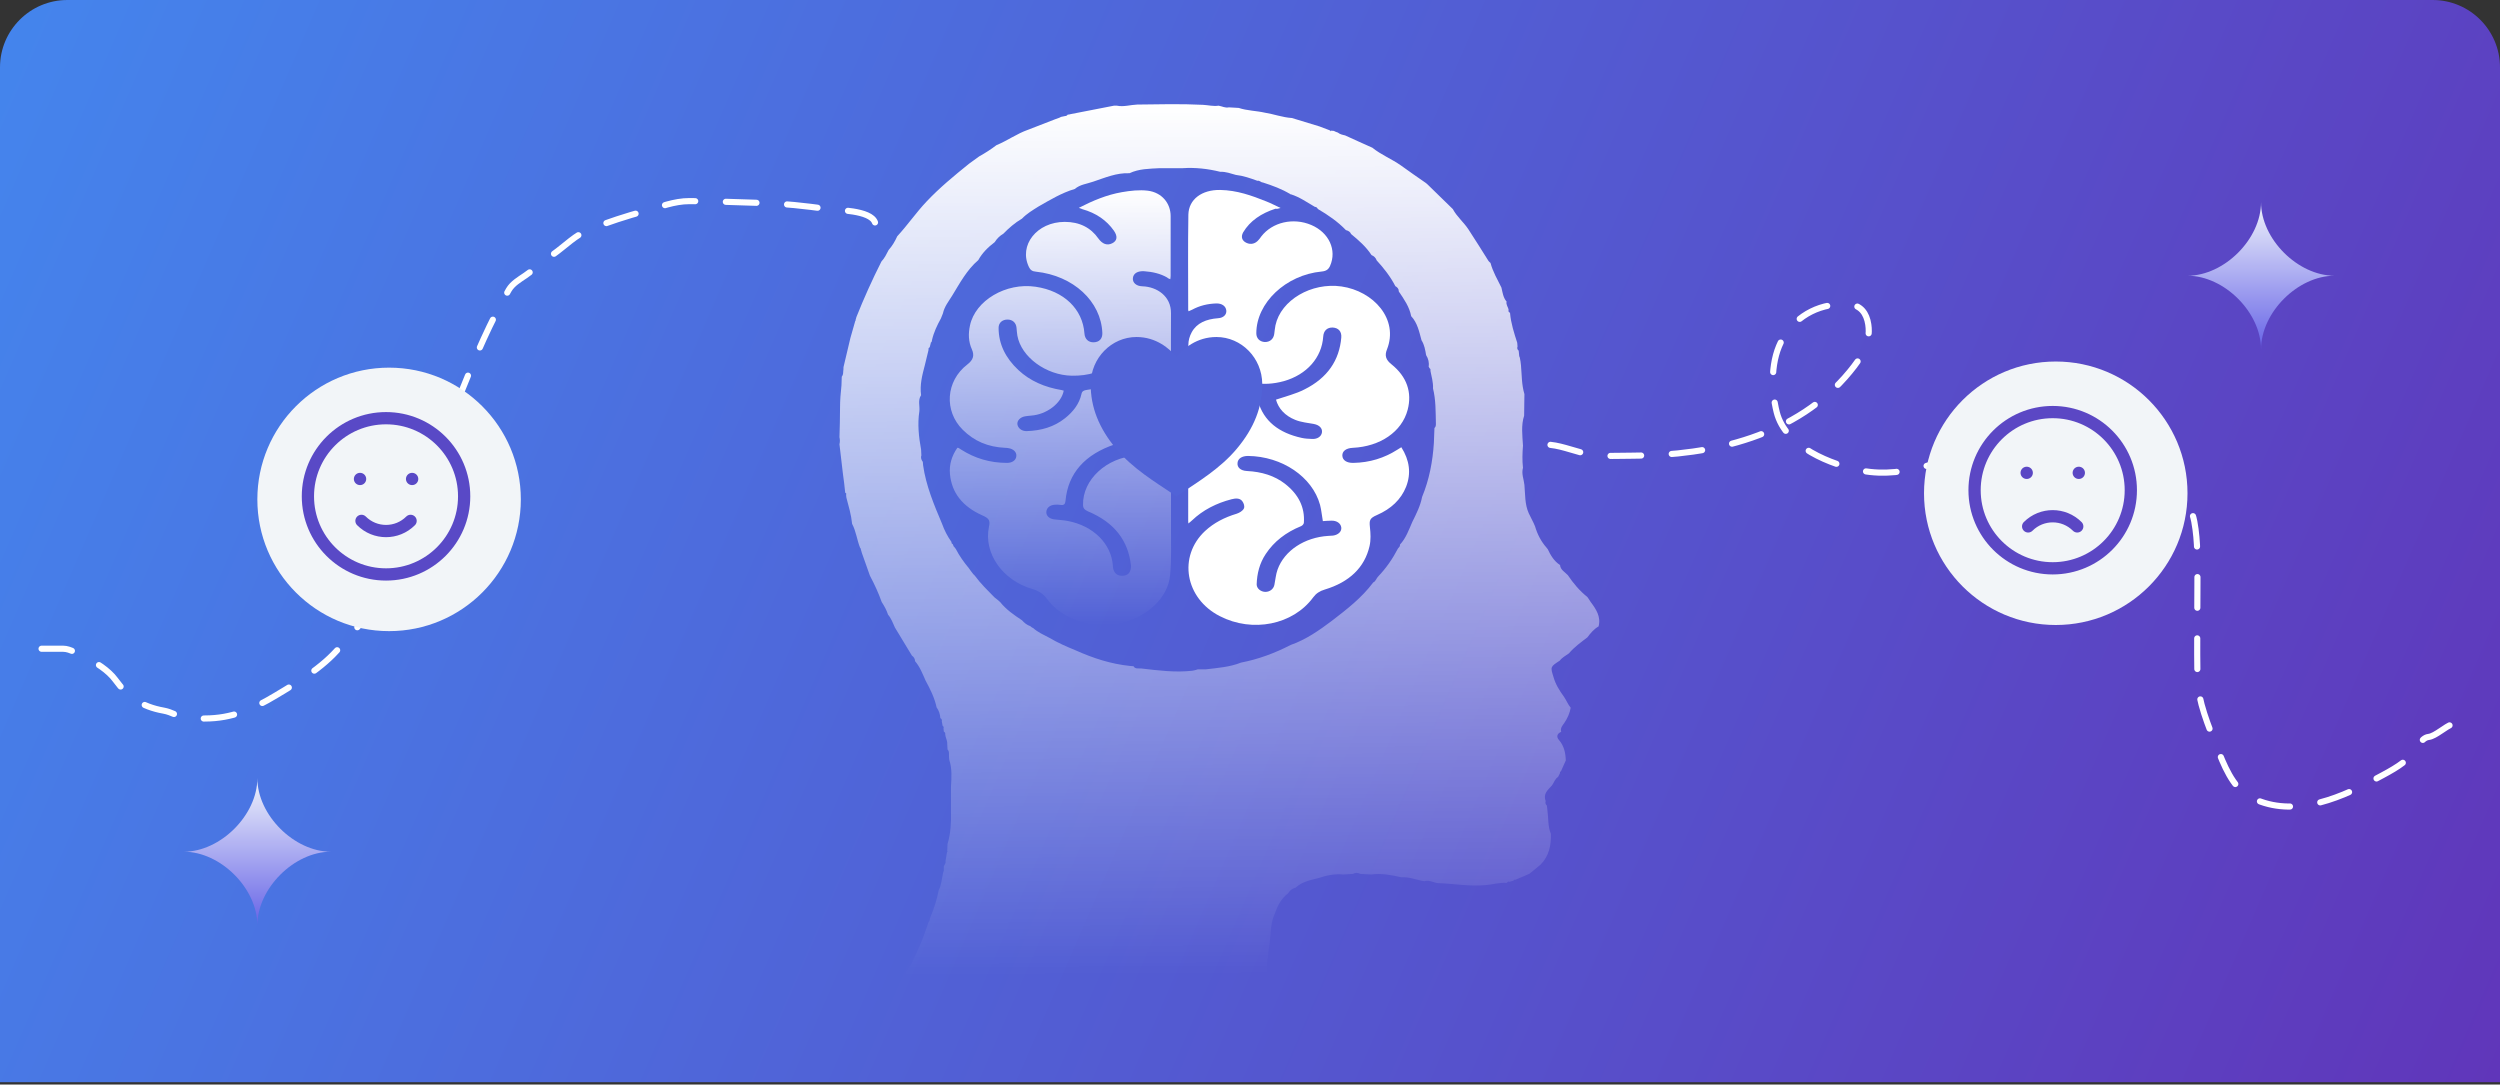 <svg width="408" height="177" viewBox="0 0 408 177" fill="none" xmlns="http://www.w3.org/2000/svg">
<rect x="0" y="0" width="408" height="177" fill="#333333" stroke="none"/>
<path d="M0 11C0 4.925 4.925 0 11 0H397C403.075 0 408 4.925 408 11V176.615H0V11Z" fill="url(#paint0_linear_11_972)"/>
<path d="M357 45C363 45 369 39 369 33C369 39 375 45 381 45C375 45 369 51 369 57C369 51 363 45 357 45Z" fill="url(#paint1_linear_11_972)"/>
<path d="M30 139C36 139 42 133 42 127C42 133 48 139 54 139C48 139 42 145 42 151C42 145 36 139 30 139Z" fill="url(#paint2_linear_11_972)"/>
<path d="M147.883 159C167.491 159 187.099 159 206.708 159C206.708 158.68 206.754 158.36 206.754 158.085C206.754 157.948 206.754 157.811 206.754 157.673C206.754 157.582 206.754 157.491 206.754 157.445C206.895 156.21 207.036 155.02 207.224 153.785C207.411 152.139 207.364 150.446 208.115 148.937C208.537 147.702 209.147 146.604 210.226 145.781C210.507 145.278 210.929 145.003 211.445 144.866C212.477 143.905 213.838 143.631 215.151 143.311C216.465 142.853 217.825 142.579 219.232 142.716C219.748 142.67 220.264 142.67 220.78 142.624C221.203 142.396 221.578 142.396 222 142.624C222.61 142.67 223.22 142.67 223.783 142.716C225.471 142.487 227.113 142.807 228.708 143.173C230.022 143.082 231.194 143.631 232.461 143.814C233.305 143.539 234.056 144.134 234.806 144.134C237.339 144.225 239.826 144.683 242.406 144.454C243.578 144.363 244.704 143.997 245.877 144.088H245.924C246.018 143.905 246.158 143.814 246.393 143.905C246.581 143.86 246.768 143.768 247.003 143.722C247.05 143.585 247.144 143.539 247.284 143.585C248.082 143.265 248.832 142.945 249.63 142.579C250.24 142.076 250.802 141.618 251.412 141.115C252.82 139.697 253.148 137.959 253.101 136.083C252.585 134.848 252.726 133.522 252.538 132.241C252.491 131.967 252.491 131.692 252.444 131.464C252.21 131.235 252.163 131.006 252.257 130.732C251.788 129.542 252.632 128.902 253.289 128.17C253.617 127.713 253.758 127.118 254.274 126.798C254.368 126.569 254.508 126.386 254.602 126.158C254.555 126.02 254.602 125.929 254.743 125.883C255.024 125.288 255.259 124.694 255.54 124.099C255.493 122.864 255.259 121.721 254.414 120.76C253.945 120.211 254.133 119.708 254.79 119.433C254.602 118.839 254.977 118.427 255.306 117.97C255.822 117.192 256.197 116.369 256.338 115.5C255.869 114.951 255.634 114.265 255.212 113.67C254.508 112.709 253.852 111.657 253.523 110.468C253.007 108.821 253.007 108.821 254.555 107.815C254.93 107.312 255.54 106.992 256.056 106.626C256.901 105.62 257.98 104.842 259.059 104.019C259.575 103.332 260.137 102.646 260.888 102.235C261.31 100.634 260.466 99.399 259.575 98.209C259.387 97.935 259.246 97.66 259.059 97.432C257.792 96.425 256.76 95.19 255.869 93.864C255.4 93.361 254.649 92.995 254.602 92.217C253.617 91.577 253.054 90.616 252.585 89.61L252.538 89.564C252.491 89.519 252.444 89.427 252.397 89.381C251.506 88.375 250.896 87.186 250.521 85.905C250.24 85.173 249.817 84.487 249.489 83.755C248.832 82.291 248.926 80.69 248.785 79.135C248.692 78.22 248.269 77.305 248.551 76.345C248.41 75.156 248.457 73.921 248.551 72.731C248.457 71.085 248.222 69.438 248.738 67.837C248.738 66.648 248.785 65.504 248.785 64.315C248.316 62.76 248.363 61.159 248.222 59.603C248.176 59.192 248.129 58.78 248.035 58.368C247.988 58.277 247.988 58.185 247.941 58.14C247.894 57.819 247.894 57.499 247.847 57.225C247.613 57.042 247.566 56.813 247.66 56.539C247.66 56.356 247.613 56.127 247.613 55.944C247.097 54.343 246.581 52.742 246.44 51.096V51.05C246.252 50.958 246.111 50.821 246.205 50.592C246.158 50.135 245.736 49.723 245.877 49.22C245.314 48.58 245.22 47.711 245.033 46.933C244.376 45.606 243.625 44.326 243.25 42.908C243.156 42.816 243.015 42.725 242.922 42.587C241.843 40.849 240.764 39.157 239.638 37.419C238.887 36.275 237.762 35.36 237.105 34.125L237.058 34.08C235.744 32.799 234.384 31.472 233.071 30.192C232.93 30.054 232.789 29.917 232.648 29.826C231.288 28.911 229.975 27.95 228.614 26.99C227.113 25.938 225.377 25.252 223.97 24.108C222.469 23.422 220.968 22.781 219.514 22.095C219.092 22.004 218.669 21.912 218.341 21.638C218.2 21.592 218.06 21.546 217.966 21.501C217.872 21.455 217.778 21.409 217.684 21.363C217.497 21.363 217.356 21.318 217.168 21.318C217.121 21.363 217.121 21.409 217.075 21.455C217.075 21.409 217.075 21.318 217.028 21.272C216.465 21.043 215.902 20.86 215.339 20.632C213.838 20.174 212.337 19.717 210.836 19.259C209.334 19.168 207.88 18.619 206.426 18.39C205.019 18.07 203.518 18.07 202.157 17.613C201.641 17.567 201.125 17.567 200.562 17.521C199.953 17.658 199.437 17.338 198.874 17.247C198.029 17.384 197.185 17.155 196.341 17.11C192.775 16.927 189.163 17.018 185.598 17.064C184.472 17.11 183.393 17.475 182.268 17.247C182.127 17.247 181.939 17.247 181.799 17.247C179.453 17.704 177.108 18.162 174.762 18.619C174.575 18.665 174.434 18.71 174.246 18.71C174.152 18.848 174.012 18.939 173.824 18.939C173.589 18.985 173.402 19.031 173.167 19.076C173.073 19.122 172.98 19.168 172.886 19.214C172.651 19.305 172.37 19.396 172.135 19.488C170.681 20.037 169.227 20.632 167.773 21.18C165.943 21.821 164.395 22.964 162.613 23.696C161.721 24.382 160.783 24.977 159.798 25.526C159.235 25.938 158.719 26.303 158.156 26.715C155.717 28.682 153.325 30.649 151.214 32.89C149.525 34.674 148.118 36.733 146.429 38.562C146.054 39.386 145.631 40.117 145.022 40.804C144.693 41.444 144.365 42.13 143.849 42.679C142.348 45.652 140.987 48.671 139.768 51.736C139.721 51.919 139.674 52.056 139.627 52.239C139.627 52.285 139.674 52.285 139.674 52.285C139.627 52.331 139.58 52.331 139.58 52.376C139.299 53.291 139.064 54.252 138.783 55.166C138.407 56.767 138.032 58.368 137.657 59.924C137.657 60.152 137.657 60.381 137.61 60.656C137.61 60.976 137.563 61.25 137.375 61.479C137.375 61.936 137.328 62.439 137.328 62.897C137.188 64.132 137.094 65.367 137.094 66.602C137.094 68.203 137.047 69.758 137 71.359C137.094 71.725 137.094 72.137 137 72.503C137.188 74.103 137.375 75.704 137.563 77.305C137.704 78.358 137.844 79.364 137.938 80.416C138.079 80.462 138.173 80.599 138.079 80.736C138.079 80.873 138.126 81.056 138.126 81.194C138.501 82.612 138.923 84.029 139.064 85.493C139.721 86.728 139.861 88.146 140.377 89.427H140.424C140.518 89.701 140.565 89.976 140.659 90.25C141.081 91.485 141.55 92.72 141.972 93.955C142.723 95.373 143.38 96.791 143.896 98.255C144.318 98.895 144.693 99.582 144.928 100.313C145.444 100.908 145.725 101.686 146.054 102.418C146.992 103.927 147.883 105.482 148.821 106.992C149.15 107.22 149.337 107.541 149.337 107.907C150.135 108.821 150.557 109.965 151.073 111.109C151.823 112.481 152.527 113.899 152.855 115.454C153.231 115.957 153.418 116.552 153.465 117.192C153.7 117.329 153.747 117.512 153.7 117.741C153.747 117.97 153.794 118.244 153.841 118.473C154.028 118.564 154.028 118.702 153.981 118.885C153.981 119.068 154.028 119.205 154.028 119.388C154.169 119.479 154.31 119.616 154.263 119.845C154.263 119.937 154.31 120.074 154.31 120.165C154.403 120.577 154.638 120.989 154.591 121.446C154.591 121.721 154.638 121.995 154.638 122.315C154.873 122.544 154.873 122.818 154.873 123.093C154.873 123.413 154.873 123.687 154.919 124.008C155.389 125.426 155.295 126.889 155.201 128.353C155.201 129.725 155.201 131.098 155.201 132.47C155.248 134.254 155.154 136.038 154.638 137.73C154.638 138.096 154.591 138.462 154.591 138.874C154.591 138.919 154.638 138.919 154.638 138.965C154.591 139.011 154.591 139.057 154.544 139.102C154.45 139.56 154.403 140.063 154.31 140.52C154.403 140.886 154.122 141.115 154.028 141.389C154.028 141.618 154.028 141.847 154.028 142.121C153.981 142.213 153.981 142.259 153.934 142.35C153.7 143.356 153.653 144.408 153.184 145.323C152.902 146.878 152.386 148.388 151.776 149.852C151.73 149.989 151.73 150.172 151.683 150.309C151.636 150.355 151.589 150.446 151.542 150.492C150.651 153.191 149.572 155.798 148.164 158.314C147.977 158.405 147.648 158.634 147.883 159ZM233.258 60.061C233.446 60.152 233.493 60.335 233.446 60.518C233.634 61.479 233.915 62.394 233.868 63.4C234.337 65.275 234.29 67.197 234.337 69.118C234.337 69.392 234.337 69.667 234.103 69.85C234.056 70.673 234.056 71.451 234.009 72.274C233.821 75.293 233.258 78.266 232.086 81.102C231.804 82.566 231.147 83.847 230.491 85.173C229.928 86.454 229.459 87.826 228.474 88.878C228.52 89.198 228.286 89.335 228.145 89.519C227.301 91.165 226.222 92.72 224.908 94.093C224.627 94.367 224.533 94.87 224.111 95.053C222.235 97.569 219.795 99.444 217.356 101.32C215.292 102.875 213.134 104.384 210.648 105.254C208.068 106.58 205.394 107.586 202.533 108.135C200.703 108.867 198.733 109.004 196.81 109.233C196.387 109.233 195.918 109.233 195.496 109.233C195.215 109.325 194.886 109.416 194.605 109.462C191.79 109.782 189.023 109.416 186.255 109.096C185.833 109.05 185.27 109.233 184.988 108.73C184.801 108.73 184.613 108.684 184.426 108.684C181.283 108.364 178.374 107.403 175.513 106.123C174.059 105.528 172.604 104.888 171.291 104.11C170.353 103.607 169.368 103.195 168.57 102.463C168.523 102.463 168.476 102.463 168.429 102.418C168.336 102.326 168.242 102.28 168.148 102.189C167.585 102.006 167.163 101.64 166.788 101.228C165.474 100.359 164.208 99.49 163.222 98.255C162.894 97.981 162.613 97.706 162.284 97.478C161.158 96.334 160.033 95.236 159.094 93.955L159.047 93.91C159.001 93.864 158.954 93.772 158.86 93.727C158.625 93.406 158.344 93.086 158.109 92.72C157.312 91.76 156.561 90.708 155.998 89.61C155.905 89.473 155.811 89.335 155.67 89.198H155.717L155.67 89.244C155.623 89.107 155.529 88.924 155.482 88.787C155.342 88.741 155.248 88.649 155.295 88.466C154.638 87.552 154.122 86.545 153.747 85.493C152.433 82.383 151.12 79.272 150.651 75.933C150.651 75.75 150.604 75.567 150.604 75.384C150.369 75.064 150.228 74.698 150.369 74.332C150.369 74.012 150.322 73.692 150.322 73.372C149.947 71.313 149.712 69.209 150.041 67.105C150.135 66.236 149.759 65.321 150.322 64.498C150.088 62.805 150.51 61.204 150.932 59.603C151.12 58.78 151.354 57.911 151.542 57.088C151.495 56.905 151.542 56.767 151.73 56.676C151.776 56.447 151.87 56.173 151.917 55.944V55.853H152.011C152.058 55.715 152.105 55.624 152.105 55.487C152.386 54.252 152.949 53.062 153.559 51.965C153.653 51.69 153.794 51.416 153.887 51.141C154.122 50.043 154.826 49.174 155.389 48.26C156.655 46.201 157.781 44.051 159.657 42.45C160.314 41.261 161.252 40.346 162.331 39.523C162.706 38.928 163.175 38.471 163.738 38.151C164.63 37.236 165.615 36.367 166.788 35.681C167.585 34.857 168.523 34.308 169.461 33.714C171.385 32.616 173.261 31.472 175.419 30.832C176.263 30.1 177.389 30.009 178.421 29.643C180.344 29.002 182.221 28.179 184.332 28.27C185.88 27.539 187.568 27.538 189.257 27.447C190.524 27.447 191.743 27.447 193.01 27.447C195.074 27.31 197.138 27.539 199.155 28.042C200.046 27.996 200.844 28.316 201.688 28.545C202.908 28.682 204.081 29.094 205.206 29.505C205.582 29.414 205.769 29.78 206.098 29.78C207.646 30.283 209.194 30.832 210.601 31.701V31.747L210.648 31.701C212.102 32.158 213.322 33.028 214.588 33.759C214.87 33.759 214.964 33.942 215.104 34.125C216.746 35.086 218.341 36.184 219.655 37.556C220.03 37.648 220.358 37.83 220.499 38.196C221.719 39.203 222.938 40.255 223.829 41.627C224.252 41.81 224.533 42.084 224.674 42.496C225.847 43.777 226.926 45.149 227.723 46.704C228.051 46.887 228.286 47.116 228.286 47.573C229.13 48.808 230.022 50.089 230.303 51.599C231.335 52.696 231.616 54.16 231.992 55.532C232.461 56.264 232.602 57.133 232.742 57.957C233.118 58.551 233.258 59.192 233.164 59.878C233.258 59.924 233.258 60.015 233.258 60.061Z" fill="url(#paint3_linear_11_972)"/>
<path d="M190.992 45.568C191.02 45.351 191.049 45.206 191.049 45.037C191.049 41.782 191.049 38.526 191.049 35.27C191.049 33.172 189.616 31.412 187.324 31.122C185.949 30.953 184.459 31.122 183.084 31.363C180.591 31.797 178.328 32.762 176.064 33.92C176.322 34.016 176.465 34.088 176.637 34.137C178.872 34.764 180.591 35.945 181.794 37.658C182.425 38.574 182.339 39.298 181.508 39.708C180.677 40.117 179.903 39.828 179.244 38.912C178.012 37.151 176.179 36.211 173.772 36.211C169.216 36.211 166.208 40.045 167.927 43.59C168.156 44.048 168.443 44.29 169.073 44.338C175.176 44.989 179.703 49.185 179.903 54.346C179.932 55.263 179.416 55.841 178.499 55.865C177.64 55.89 177.038 55.335 176.981 54.419C176.694 50.439 173.629 47.473 169.016 46.798C164.174 46.074 159.16 49.041 158.3 53.116C158.013 54.443 158.042 55.769 158.615 57.023C159.045 58.012 158.844 58.735 157.87 59.483C154.346 62.184 154.031 67.08 157.125 70.142C158.959 71.975 161.222 72.964 164.059 73.085C164.231 73.085 164.403 73.109 164.546 73.133C165.406 73.253 165.95 73.808 165.864 74.459C165.807 75.11 165.205 75.544 164.345 75.544C161.566 75.544 159.102 74.797 156.896 73.398C156.753 73.302 156.581 73.205 156.438 73.109C156.409 73.085 156.352 73.085 156.237 73.085C155.32 74.411 154.89 75.834 155.034 77.377C155.32 80.416 157.068 82.659 160.306 84.106C161.452 84.612 161.624 84.95 161.394 86.011C160.506 90.255 163.601 94.717 168.443 96.116C169.531 96.429 170.276 96.936 170.878 97.756C173.228 101.011 178.127 102.651 182.568 101.759C187.095 100.842 190.648 97.611 190.963 93.825C191.192 91.365 191.106 88.881 191.106 86.421C191.106 77.474 191.106 68.527 191.106 59.603C191.106 56.782 191.078 53.936 191.106 51.115C191.135 48.341 188.814 46.798 186.436 46.725C185.404 46.701 184.803 46.098 184.889 45.375C184.975 44.603 185.691 44.193 186.751 44.266C188.098 44.362 189.387 44.651 190.504 45.303C190.59 45.423 190.762 45.471 190.992 45.568ZM173.6 63.752C173.428 63.703 173.342 63.679 173.228 63.655C170.477 63.197 168.099 62.16 166.208 60.399C164.116 58.446 162.97 56.155 162.97 53.502C162.97 52.682 163.572 52.152 164.431 52.152C165.234 52.152 165.807 52.658 165.893 53.454C165.921 53.888 165.979 54.346 166.036 54.78C166.666 58.277 170.735 61.243 174.918 61.316C177.611 61.364 179.932 60.665 181.88 59.097C182.683 58.47 183.571 58.446 184.172 58.952C184.803 59.531 184.717 60.255 183.886 60.906C182.052 62.377 179.903 63.318 177.382 63.631C176.866 63.703 176.58 63.848 176.494 64.306C176.15 65.874 175.176 67.176 173.801 68.261C172.053 69.66 169.933 70.287 167.554 70.359C166.752 70.383 166.122 69.877 166.036 69.226C165.979 68.647 166.494 68.093 167.268 67.948C167.583 67.9 167.927 67.851 168.271 67.827C170.792 67.658 173.228 65.826 173.6 63.752ZM184.574 92.305C184.602 93.342 184.144 93.945 183.198 93.969C182.281 94.018 181.708 93.463 181.622 92.45C181.622 92.402 181.622 92.378 181.622 92.329C181.365 88.736 178.442 85.818 174.259 85.022C173.514 84.877 172.74 84.853 171.995 84.757C171.193 84.636 170.706 84.13 170.763 83.503C170.821 82.852 171.365 82.418 172.167 82.369C172.454 82.345 172.74 82.345 173.027 82.394C173.629 82.49 173.829 82.297 173.887 81.766C174.288 77.233 177.067 74.122 182.052 72.482C183.313 72.072 184.745 71.999 186.092 71.879C186.952 71.806 187.611 72.361 187.668 73.012C187.725 73.615 187.181 74.17 186.35 74.29C186.035 74.339 185.748 74.339 185.433 74.363C180.591 74.652 176.666 78.294 176.752 82.394C176.752 82.924 176.981 83.189 177.554 83.455C181.909 85.263 184.144 88.278 184.574 92.305Z" fill="url(#paint4_linear_11_972)"/>
<path d="M208.985 33.943C208.096 33.533 207.437 33.172 206.692 32.882C204.286 31.918 201.879 31.049 199.128 31.001C196.149 30.953 194 32.52 193.942 35.029C193.856 40.214 193.914 45.398 193.914 50.584C193.914 50.632 193.942 50.656 193.971 50.801C194.172 50.704 194.372 50.632 194.573 50.535C195.776 49.884 197.065 49.571 198.498 49.522C199.415 49.498 200.045 49.956 200.131 50.656C200.217 51.331 199.673 51.886 198.785 51.934C196.865 52.079 195.318 52.706 194.487 54.225C194.143 54.852 193.942 55.576 193.942 56.251C193.914 65.825 193.914 75.423 193.914 84.998C193.914 85.094 193.942 85.191 193.942 85.432C194.2 85.215 194.372 85.094 194.544 84.925C196.292 83.261 198.469 82.128 200.991 81.477C201.65 81.308 202.337 81.26 202.739 81.79C202.996 82.128 203.168 82.658 202.996 82.996C202.824 83.358 202.28 83.695 201.822 83.84C199.816 84.443 198.097 85.335 196.664 86.662C192.223 90.81 193.398 97.659 199.071 100.553C204.4 103.302 211.019 101.975 214.314 97.49C214.772 96.863 215.374 96.453 216.205 96.212C220.216 95.006 222.709 92.618 223.511 89.121C223.74 88.109 223.683 87.047 223.568 86.01C223.454 84.901 223.54 84.564 224.714 84.057C227.035 83.044 228.64 81.525 229.471 79.451C230.33 77.256 230.044 75.11 228.697 72.988C228.439 73.156 228.238 73.277 228.038 73.398C225.918 74.748 223.54 75.496 220.875 75.544C219.786 75.568 219.099 75.11 219.07 74.362C219.041 73.615 219.7 73.132 220.789 73.084C225.23 72.867 228.783 70.48 229.728 66.886C230.473 64.04 229.614 61.484 227.092 59.458C226.176 58.735 225.946 58.035 226.347 57.047C228.324 52.079 224.141 47.497 218.927 46.749C214.027 46.05 209.042 48.968 208.154 53.092C208.068 53.574 208.01 54.056 207.953 54.514C207.838 55.334 207.237 55.841 206.406 55.817C205.575 55.769 205.031 55.214 205.031 54.394C205.031 49.426 209.844 44.868 215.689 44.313C216.434 44.241 216.806 43.976 217.064 43.397C218.21 40.816 216.892 37.947 213.999 36.717C211.047 35.463 207.638 36.258 205.833 38.598C205.69 38.791 205.575 38.984 205.403 39.152C204.887 39.779 204.142 39.972 203.426 39.635C202.681 39.297 202.481 38.646 202.882 37.922C203.999 36.041 205.833 34.812 208.154 34.064C208.412 34.112 208.583 34.064 208.985 33.943ZM208.24 65.222C208.641 66.669 209.701 67.851 211.391 68.526C212.337 68.912 213.426 69.008 214.457 69.201C215.317 69.37 215.832 69.901 215.746 70.552C215.66 71.227 215.001 71.685 214.142 71.637C213.569 71.613 212.996 71.589 212.451 71.468C208.698 70.648 206.234 68.719 205.317 65.487C205.231 65.15 205.031 65.029 204.601 64.933C203.483 64.692 202.28 64.499 201.277 64.065C200.017 63.51 198.871 62.762 197.782 62.015C197.065 61.508 197.094 60.761 197.667 60.254C198.212 59.772 199.042 59.772 199.73 60.23C199.902 60.351 200.045 60.471 200.217 60.592C202.968 62.545 206.062 63.148 209.5 62.208C213.282 61.147 215.718 58.349 215.947 54.949C216.004 53.984 216.577 53.429 217.494 53.453C218.44 53.502 218.984 54.105 218.898 55.093C218.583 58.783 216.663 61.677 212.881 63.558C211.477 64.282 209.873 64.668 208.24 65.222ZM215.89 85.046C216.348 85.022 216.806 84.973 217.294 84.973C218.153 84.949 218.812 85.407 218.898 86.083C218.984 86.734 218.411 87.289 217.551 87.409C217.294 87.433 217.036 87.457 216.778 87.457C212.91 87.699 209.615 89.845 208.497 92.956C208.211 93.752 208.154 94.62 207.982 95.44C207.838 96.139 207.237 96.597 206.492 96.597C205.747 96.573 205.088 96.043 205.088 95.368C205.145 93.631 205.546 91.943 206.578 90.4C207.924 88.374 209.844 86.879 212.337 85.866C212.566 85.769 212.795 85.504 212.795 85.287C212.967 82.779 211.907 80.681 209.758 78.993C208.01 77.618 205.89 76.991 203.512 76.87C202.481 76.822 201.879 76.292 201.965 75.544C202.022 74.845 202.681 74.41 203.684 74.41C209.242 74.483 214.171 77.811 215.431 82.393C215.66 83.261 215.718 84.129 215.89 85.046Z" fill="white"/>
<path d="M192 81L191.394 80.594C188.515 78.659 184.872 76.473 182.174 73.26C179.33 69.874 177.966 66.397 178.001 62.629C178.043 58.422 181.397 55 185.477 55C188.715 55 190.868 56.896 192 58.264C193.132 56.896 195.285 55 198.523 55C202.603 55 205.957 58.422 205.999 62.627C206.037 66.397 204.673 69.872 201.826 73.258C199.128 76.473 195.485 78.659 192.606 80.594L192 81Z" fill="#5163D7"/>
<path d="M142.801 36.3C142.06 34.263 136.608 34.318 135 34.103C131.386 33.621 127.873 33.207 124.23 33.12C120.318 33.025 116.428 32.821 112.511 32.821C110.001 32.821 107.73 33.767 105.325 34.42C102.302 35.239 99.132 36.27 96.224 37.424C93.902 38.346 92.316 40.065 90.321 41.483C88.759 42.592 87.31 43.884 85.736 44.961C84.773 45.62 83.639 46.267 83.03 47.316C80.031 52.48 77.641 58.059 75.44 63.602C73.684 68.024 72.315 72.611 70.309 76.92C69.346 78.989 68.879 81.284 67.955 83.386C66.697 86.25 64.618 88.625 63.422 91.538C62.187 94.546 61.096 97.623 59.627 100.533C58.736 102.3 57.278 103.226 56.149 104.75C53.318 108.572 49.067 111.061 45.062 113.464C41.288 115.729 37.872 117.259 33.414 117.259C32.45 117.259 31.303 117.423 30.357 117.224C29.09 116.958 28.033 116.209 26.72 115.977C23.106 115.339 20.848 113.732 18.814 110.934C17.708 109.414 15.562 108.023 13.841 107.28C12.697 106.786 11.548 105.874 10.292 105.874C8.29 105.874 6.287 105.874 4.284 105.874" stroke="white" stroke-linecap="round" stroke-dasharray="5 5"/>
<path d="M253.038 72.602C255.181 72.828 257.373 73.817 259.551 74.171C261.797 74.537 264.148 74.368 266.417 74.368C279.517 74.368 293.28 71.154 301.905 60.635C303.737 58.401 305.356 55.994 304.907 52.965C304.636 51.134 303.67 49.79 301.729 49.669C297.318 49.393 293.357 51.242 291.018 55.142C288.954 58.582 289.007 63.46 289.958 67.266C291.387 72.98 298.869 75.852 303.867 76.82C311.135 78.226 318.335 74.658 325.015 72.288C328.94 70.895 332.58 70.836 336.707 70.836C340.75 70.836 343.792 71.888 347.477 73.504C350.334 74.757 355.598 77.263 356.58 80.567C357.044 82.127 357.802 83.471 358.11 85.118C358.725 88.41 358.62 91.866 358.62 95.201C358.62 100.352 358.538 105.51 358.62 110.66C358.679 114.384 360.449 118.588 361.798 121.96C362.877 124.658 364.3 128.486 367.095 130.003C373.63 133.551 381.129 130.679 387.301 127.335C389.306 126.249 392.073 124.927 393.579 123.176C394.302 122.336 395.125 120.411 396.325 120.273C397.496 120.138 399.036 118.572 400.288 118.154" stroke="white" stroke-linecap="round" stroke-dasharray="5 5"/>
<circle cx="63.5" cy="81.5" r="21.5" fill="#F2F5F8"/>
<circle cx="335.5" cy="80.5" r="21.5" fill="#F2F5F8"/>
<path d="M67.007 85.007C64.794 87.22 61.206 87.22 58.993 85.007M58.75 78.167H58.764M67.25 78.167H67.264M75.75 81C75.75 88.042 70.042 93.75 63 93.75C55.958 93.75 50.25 88.042 50.25 81C50.25 73.958 55.958 68.25 63 68.25C70.042 68.25 75.75 73.958 75.75 81Z" stroke="#5949C6" stroke-width="2" stroke-linecap="round" stroke-linejoin="round"/>
<path d="M330.993 85.91C333.206 83.697 336.794 83.697 339.007 85.91M330.75 77.167H330.764M339.25 77.167H339.264M347.75 80C347.75 87.042 342.042 92.75 335 92.75C327.958 92.75 322.25 87.042 322.25 80C322.25 72.958 327.958 67.25 335 67.25C342.042 67.25 347.75 72.958 347.75 80Z" stroke="#5B47C4" stroke-width="2" stroke-linecap="round" stroke-linejoin="round"/>
<defs>
<linearGradient id="paint0_linear_11_972" x1="0" y1="0" x2="408" y2="177" gradientUnits="userSpaceOnUse">
<stop stop-color="#4485ED"/>
<stop offset="1" stop-color="#6036BA"/>
</linearGradient>
<linearGradient id="paint1_linear_11_972" x1="369" y1="33" x2="369" y2="57" gradientUnits="userSpaceOnUse">
<stop stop-color="#EFF3FB"/>
<stop offset="1" stop-color="#6764E7"/>
</linearGradient>
<linearGradient id="paint2_linear_11_972" x1="42" y1="127" x2="42" y2="151" gradientUnits="userSpaceOnUse">
<stop stop-color="#EFF3FB"/>
<stop offset="1" stop-color="#6764E7"/>
</linearGradient>
<linearGradient id="paint3_linear_11_972" x1="199" y1="17" x2="199.722" y2="159" gradientUnits="userSpaceOnUse">
<stop stop-color="white"/>
<stop offset="1" stop-color="white" stop-opacity="0"/>
</linearGradient>
<linearGradient id="paint4_linear_11_972" x1="173.061" y1="31.054" x2="173.061" y2="102" gradientUnits="userSpaceOnUse">
<stop stop-color="white"/>
<stop offset="1" stop-color="white" stop-opacity="0"/>
</linearGradient>
</defs>
</svg>
